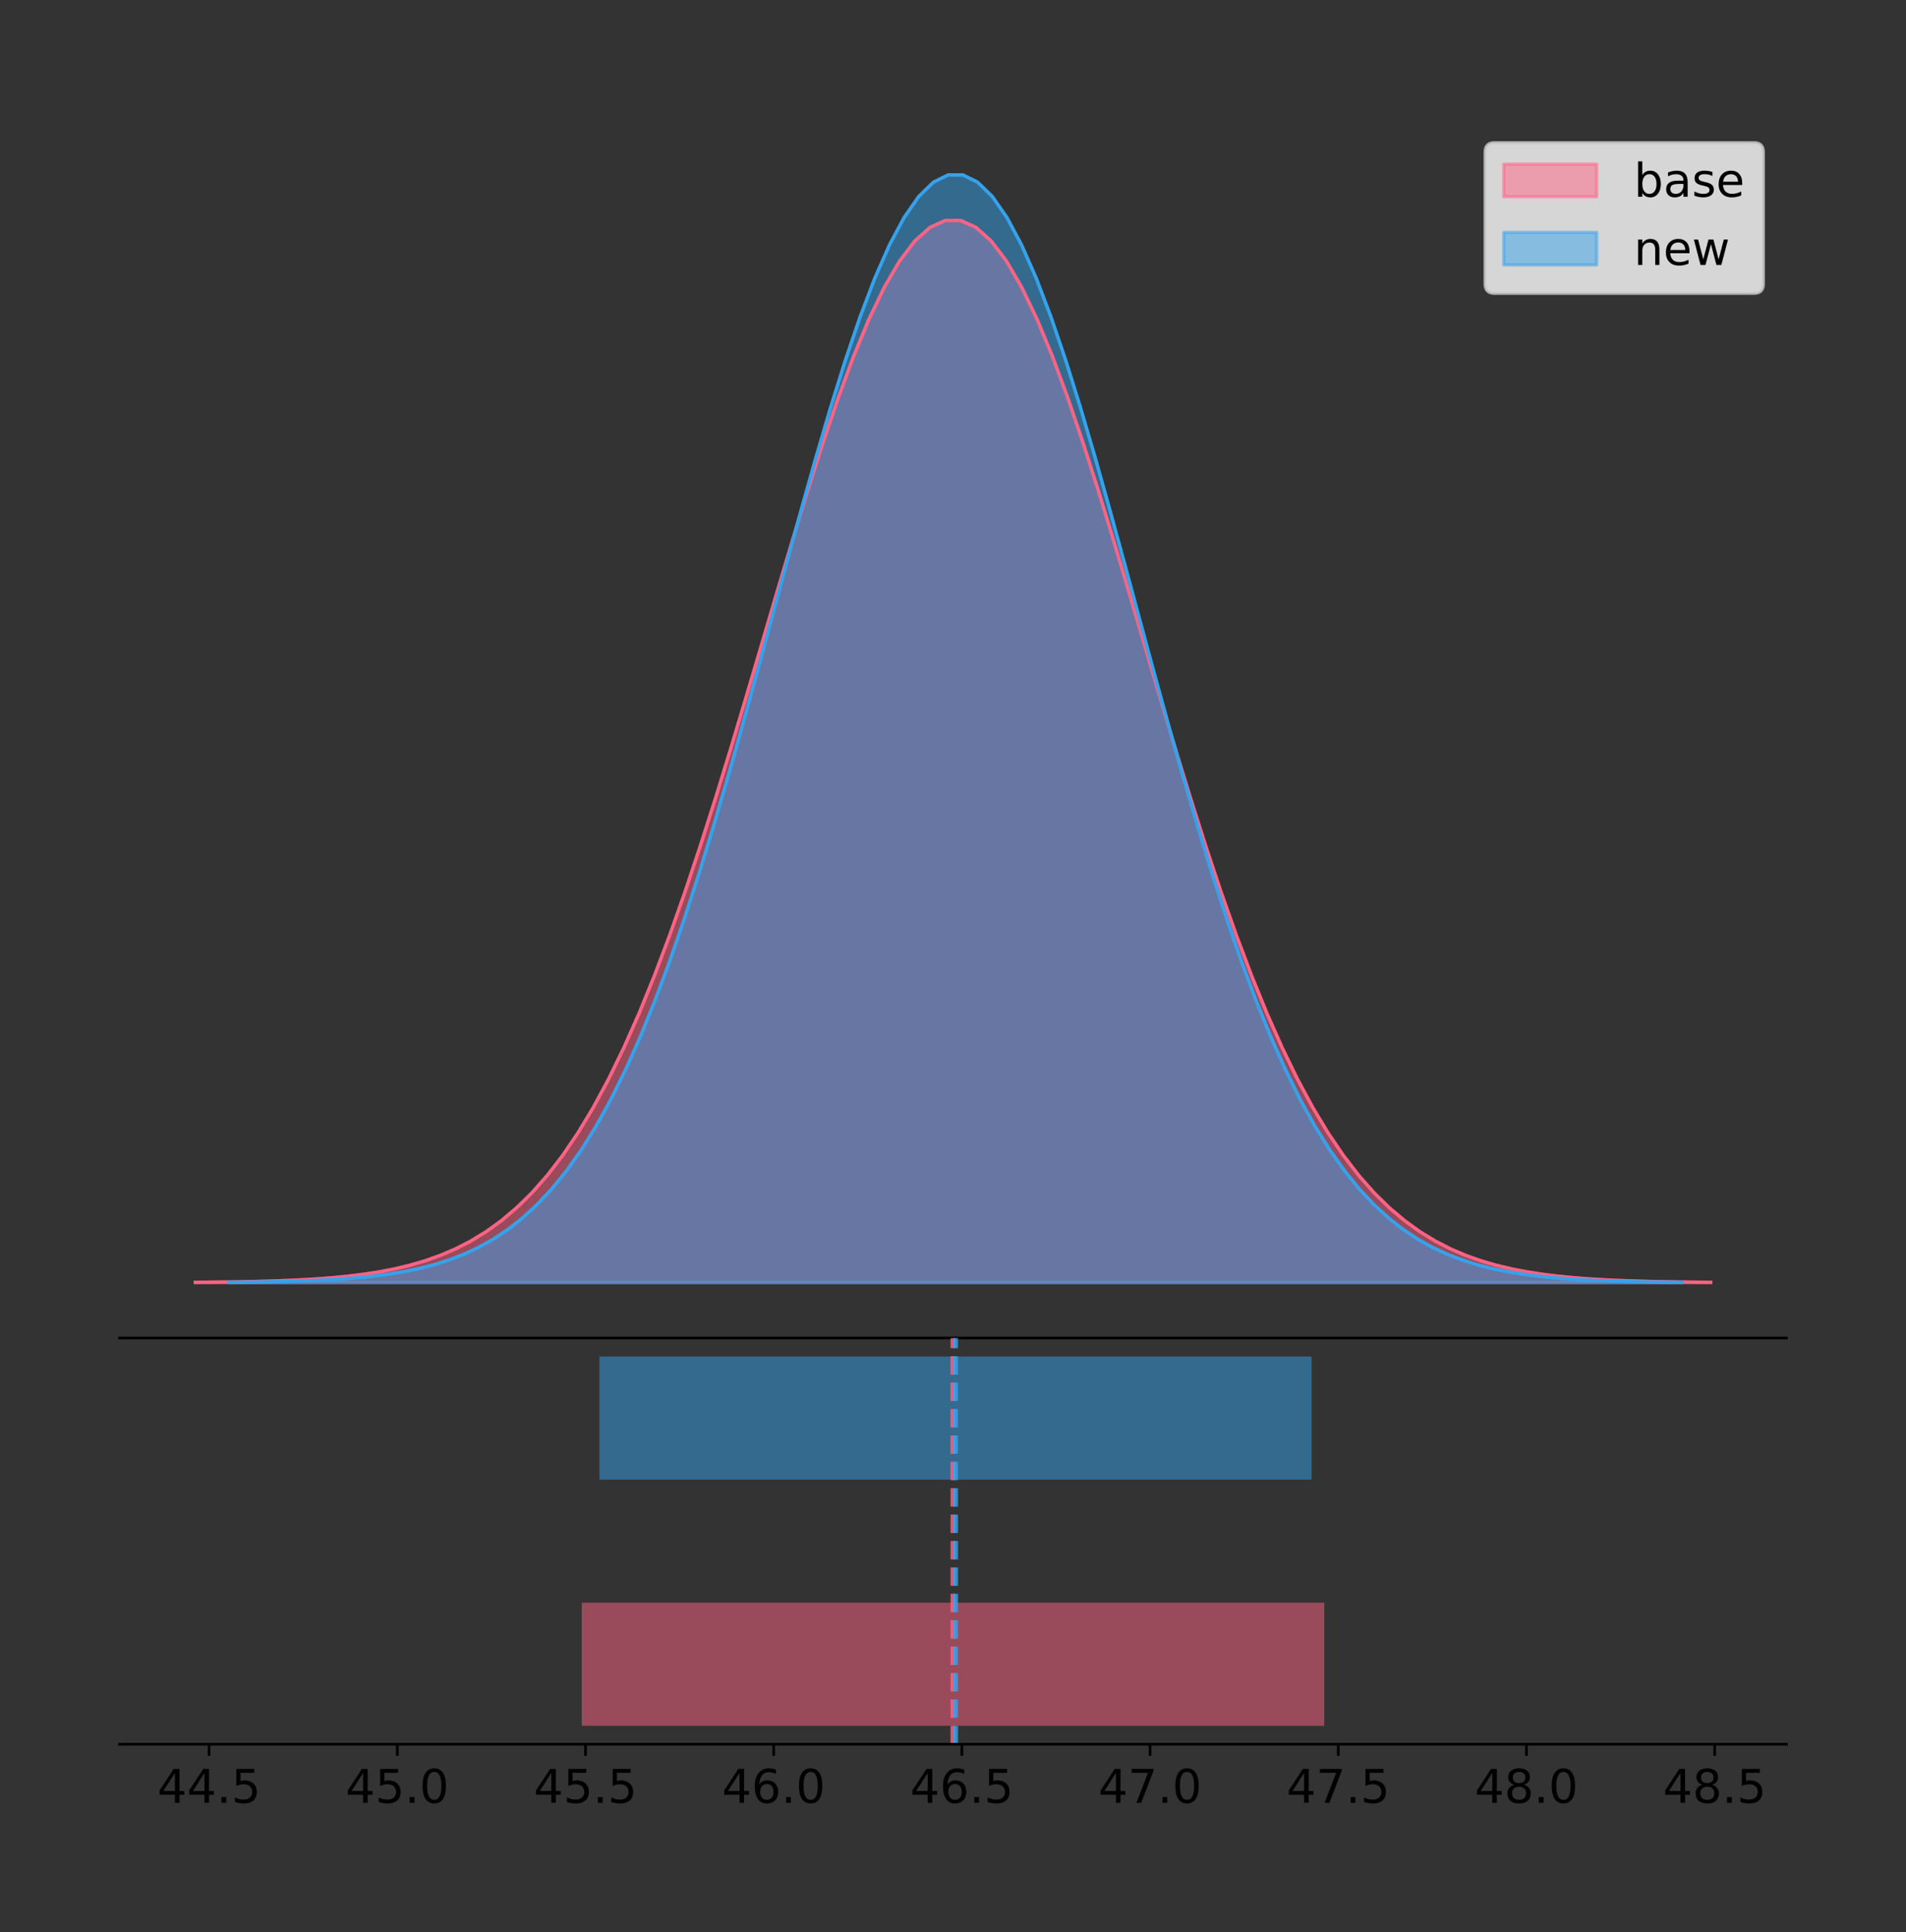 <?xml version="1.0" encoding="utf-8" standalone="no"?>
<!DOCTYPE svg PUBLIC "-//W3C//DTD SVG 1.1//EN"
  "http://www.w3.org/Graphics/SVG/1.1/DTD/svg11.dtd">
<!-- Created with matplotlib (https://matplotlib.org/) -->
<svg height="581.789pt" version="1.1" viewBox="0 0 574.2 581.789" width="574.2pt" xmlns="http://www.w3.org/2000/svg" xmlns:xlink="http://www.w3.org/1999/xlink">
 <rect x="0" y="0" width="574.2" height="581.789" fill="#333333" stroke="none"/>
 <defs>
  <style type="text/css">
*{stroke-linecap:butt;stroke-linejoin:round;}
  </style>
 </defs>
 <g id="figure_1">
  <g id="patch_1">
   <path d="M 0 581.789 
L 574.2 581.789 
L 574.2 0 
L 0 0 
z
" style="fill:none;"/>
  </g>
  <g id="axes_1">
   <g id="patch_2">
    <path d="M 36 402.93 
L 538.2 402.93 
L 538.2 36 
L 36 36 
z
" style="fill:none;"/>
   </g>
   <g id="PolyCollection_1">
    <defs>
     <path d="M 58.827 -195.538 
L 58.827 -195.645 
L 63.439 -195.686 
L 68.05 -195.74 
L 72.662 -195.813 
L 77.274 -195.909 
L 81.885 -196.036 
L 86.497 -196.202 
L 91.108 -196.417 
L 95.72 -196.695 
L 100.331 -197.05 
L 104.943 -197.501 
L 109.555 -198.07 
L 114.166 -198.784 
L 118.778 -199.671 
L 123.389 -200.766 
L 128.001 -202.108 
L 132.612 -203.742 
L 137.224 -205.714 
L 141.836 -208.079 
L 146.447 -210.893 
L 151.059 -214.216 
L 155.67 -218.11 
L 160.282 -222.639 
L 164.893 -227.864 
L 169.505 -233.846 
L 174.117 -240.639 
L 178.728 -248.291 
L 183.34 -256.839 
L 187.951 -266.31 
L 192.563 -276.712 
L 197.174 -288.036 
L 201.786 -300.255 
L 206.398 -313.315 
L 211.009 -327.143 
L 215.621 -341.637 
L 220.232 -356.672 
L 224.844 -372.097 
L 229.455 -387.739 
L 234.067 -403.406 
L 238.679 -418.886 
L 243.29 -433.957 
L 247.902 -448.389 
L 252.513 -461.949 
L 257.125 -474.409 
L 261.736 -485.552 
L 266.348 -495.177 
L 270.96 -503.107 
L 275.571 -509.191 
L 280.183 -513.315 
L 284.794 -515.396 
L 289.406 -515.396 
L 294.017 -513.315 
L 298.629 -509.191 
L 303.24 -503.107 
L 307.852 -495.177 
L 312.464 -485.552 
L 317.075 -474.409 
L 321.687 -461.949 
L 326.298 -448.389 
L 330.91 -433.957 
L 335.521 -418.886 
L 340.133 -403.406 
L 344.745 -387.739 
L 349.356 -372.097 
L 353.968 -356.672 
L 358.579 -341.637 
L 363.191 -327.143 
L 367.802 -313.315 
L 372.414 -300.255 
L 377.026 -288.036 
L 381.637 -276.712 
L 386.249 -266.31 
L 390.86 -256.839 
L 395.472 -248.291 
L 400.083 -240.639 
L 404.695 -233.846 
L 409.307 -227.864 
L 413.918 -222.639 
L 418.53 -218.11 
L 423.141 -214.216 
L 427.753 -210.893 
L 432.364 -208.079 
L 436.976 -205.714 
L 441.588 -203.742 
L 446.199 -202.108 
L 450.811 -200.766 
L 455.422 -199.671 
L 460.034 -198.784 
L 464.645 -198.07 
L 469.257 -197.501 
L 473.869 -197.05 
L 478.48 -196.695 
L 483.092 -196.417 
L 487.703 -196.202 
L 492.315 -196.036 
L 496.926 -195.909 
L 501.538 -195.813 
L 506.15 -195.74 
L 510.761 -195.686 
L 515.373 -195.645 
L 515.373 -195.538 
L 515.373 -195.538 
L 510.761 -195.538 
L 506.15 -195.538 
L 501.538 -195.538 
L 496.926 -195.538 
L 492.315 -195.538 
L 487.703 -195.538 
L 483.092 -195.538 
L 478.48 -195.538 
L 473.869 -195.538 
L 469.257 -195.538 
L 464.645 -195.538 
L 460.034 -195.538 
L 455.422 -195.538 
L 450.811 -195.538 
L 446.199 -195.538 
L 441.588 -195.538 
L 436.976 -195.538 
L 432.364 -195.538 
L 427.753 -195.538 
L 423.141 -195.538 
L 418.53 -195.538 
L 413.918 -195.538 
L 409.307 -195.538 
L 404.695 -195.538 
L 400.083 -195.538 
L 395.472 -195.538 
L 390.86 -195.538 
L 386.249 -195.538 
L 381.637 -195.538 
L 377.026 -195.538 
L 372.414 -195.538 
L 367.802 -195.538 
L 363.191 -195.538 
L 358.579 -195.538 
L 353.968 -195.538 
L 349.356 -195.538 
L 344.745 -195.538 
L 340.133 -195.538 
L 335.521 -195.538 
L 330.91 -195.538 
L 326.298 -195.538 
L 321.687 -195.538 
L 317.075 -195.538 
L 312.464 -195.538 
L 307.852 -195.538 
L 303.24 -195.538 
L 298.629 -195.538 
L 294.017 -195.538 
L 289.406 -195.538 
L 284.794 -195.538 
L 280.183 -195.538 
L 275.571 -195.538 
L 270.96 -195.538 
L 266.348 -195.538 
L 261.736 -195.538 
L 257.125 -195.538 
L 252.513 -195.538 
L 247.902 -195.538 
L 243.29 -195.538 
L 238.679 -195.538 
L 234.067 -195.538 
L 229.455 -195.538 
L 224.844 -195.538 
L 220.232 -195.538 
L 215.621 -195.538 
L 211.009 -195.538 
L 206.398 -195.538 
L 201.786 -195.538 
L 197.174 -195.538 
L 192.563 -195.538 
L 187.951 -195.538 
L 183.34 -195.538 
L 178.728 -195.538 
L 174.117 -195.538 
L 169.505 -195.538 
L 164.893 -195.538 
L 160.282 -195.538 
L 155.67 -195.538 
L 151.059 -195.538 
L 146.447 -195.538 
L 141.836 -195.538 
L 137.224 -195.538 
L 132.612 -195.538 
L 128.001 -195.538 
L 123.389 -195.538 
L 118.778 -195.538 
L 114.166 -195.538 
L 109.555 -195.538 
L 104.943 -195.538 
L 100.331 -195.538 
L 95.72 -195.538 
L 91.108 -195.538 
L 86.497 -195.538 
L 81.885 -195.538 
L 77.274 -195.538 
L 72.662 -195.538 
L 68.05 -195.538 
L 63.439 -195.538 
L 58.827 -195.538 
z
" id="mb841bb667f" style="stroke:#ff6384;stroke-opacity:0.5;"/>
    </defs>
    <g clip-path="url(#p5c1ba4117c)">
     <use style="fill:#ff6384;fill-opacity:0.5;stroke:#ff6384;stroke-opacity:0.5;" x="0" xlink:href="#mb841bb667f" y="581.789"/>
    </g>
   </g>
   <g id="PolyCollection_2">
    <defs>
     <path d="M 68.972 -195.538 
L 68.972 -195.65 
L 73.394 -195.692 
L 77.816 -195.749 
L 82.238 -195.825 
L 86.66 -195.925 
L 91.082 -196.058 
L 95.504 -196.23 
L 99.926 -196.455 
L 104.348 -196.744 
L 108.77 -197.115 
L 113.192 -197.585 
L 117.614 -198.179 
L 122.036 -198.923 
L 126.458 -199.848 
L 130.88 -200.99 
L 135.302 -202.39 
L 139.724 -204.093 
L 144.146 -206.151 
L 148.568 -208.617 
L 152.99 -211.552 
L 157.412 -215.017 
L 161.834 -219.078 
L 166.255 -223.801 
L 170.677 -229.25 
L 175.099 -235.488 
L 179.521 -242.572 
L 183.943 -250.552 
L 188.365 -259.468 
L 192.787 -269.344 
L 197.209 -280.192 
L 201.631 -292.002 
L 206.053 -304.744 
L 210.475 -318.365 
L 214.897 -332.786 
L 219.319 -347.901 
L 223.741 -363.58 
L 228.163 -379.667 
L 232.585 -395.98 
L 237.007 -412.318 
L 241.429 -428.462 
L 245.851 -444.18 
L 250.273 -459.23 
L 254.695 -473.372 
L 259.117 -486.366 
L 263.539 -497.987 
L 267.961 -508.025 
L 272.383 -516.294 
L 276.805 -522.64 
L 281.227 -526.94 
L 285.649 -529.111 
L 290.071 -529.111 
L 294.493 -526.94 
L 298.915 -522.64 
L 303.337 -516.294 
L 307.759 -508.025 
L 312.181 -497.987 
L 316.603 -486.366 
L 321.025 -473.372 
L 325.446 -459.23 
L 329.868 -444.18 
L 334.29 -428.462 
L 338.712 -412.318 
L 343.134 -395.98 
L 347.556 -379.667 
L 351.978 -363.58 
L 356.4 -347.901 
L 360.822 -332.786 
L 365.244 -318.365 
L 369.666 -304.744 
L 374.088 -292.002 
L 378.51 -280.192 
L 382.932 -269.344 
L 387.354 -259.468 
L 391.776 -250.552 
L 396.198 -242.572 
L 400.62 -235.488 
L 405.042 -229.25 
L 409.464 -223.801 
L 413.886 -219.078 
L 418.308 -215.017 
L 422.73 -211.552 
L 427.152 -208.617 
L 431.574 -206.151 
L 435.996 -204.093 
L 440.418 -202.39 
L 444.84 -200.99 
L 449.262 -199.848 
L 453.684 -198.923 
L 458.106 -198.179 
L 462.528 -197.585 
L 466.95 -197.115 
L 471.372 -196.744 
L 475.794 -196.455 
L 480.215 -196.23 
L 484.637 -196.058 
L 489.059 -195.925 
L 493.481 -195.825 
L 497.903 -195.749 
L 502.325 -195.692 
L 506.747 -195.65 
L 506.747 -195.538 
L 506.747 -195.538 
L 502.325 -195.538 
L 497.903 -195.538 
L 493.481 -195.538 
L 489.059 -195.538 
L 484.637 -195.538 
L 480.215 -195.538 
L 475.794 -195.538 
L 471.372 -195.538 
L 466.95 -195.538 
L 462.528 -195.538 
L 458.106 -195.538 
L 453.684 -195.538 
L 449.262 -195.538 
L 444.84 -195.538 
L 440.418 -195.538 
L 435.996 -195.538 
L 431.574 -195.538 
L 427.152 -195.538 
L 422.73 -195.538 
L 418.308 -195.538 
L 413.886 -195.538 
L 409.464 -195.538 
L 405.042 -195.538 
L 400.62 -195.538 
L 396.198 -195.538 
L 391.776 -195.538 
L 387.354 -195.538 
L 382.932 -195.538 
L 378.51 -195.538 
L 374.088 -195.538 
L 369.666 -195.538 
L 365.244 -195.538 
L 360.822 -195.538 
L 356.4 -195.538 
L 351.978 -195.538 
L 347.556 -195.538 
L 343.134 -195.538 
L 338.712 -195.538 
L 334.29 -195.538 
L 329.868 -195.538 
L 325.446 -195.538 
L 321.025 -195.538 
L 316.603 -195.538 
L 312.181 -195.538 
L 307.759 -195.538 
L 303.337 -195.538 
L 298.915 -195.538 
L 294.493 -195.538 
L 290.071 -195.538 
L 285.649 -195.538 
L 281.227 -195.538 
L 276.805 -195.538 
L 272.383 -195.538 
L 267.961 -195.538 
L 263.539 -195.538 
L 259.117 -195.538 
L 254.695 -195.538 
L 250.273 -195.538 
L 245.851 -195.538 
L 241.429 -195.538 
L 237.007 -195.538 
L 232.585 -195.538 
L 228.163 -195.538 
L 223.741 -195.538 
L 219.319 -195.538 
L 214.897 -195.538 
L 210.475 -195.538 
L 206.053 -195.538 
L 201.631 -195.538 
L 197.209 -195.538 
L 192.787 -195.538 
L 188.365 -195.538 
L 183.943 -195.538 
L 179.521 -195.538 
L 175.099 -195.538 
L 170.677 -195.538 
L 166.255 -195.538 
L 161.834 -195.538 
L 157.412 -195.538 
L 152.99 -195.538 
L 148.568 -195.538 
L 144.146 -195.538 
L 139.724 -195.538 
L 135.302 -195.538 
L 130.88 -195.538 
L 126.458 -195.538 
L 122.036 -195.538 
L 117.614 -195.538 
L 113.192 -195.538 
L 108.77 -195.538 
L 104.348 -195.538 
L 99.926 -195.538 
L 95.504 -195.538 
L 91.082 -195.538 
L 86.66 -195.538 
L 82.238 -195.538 
L 77.816 -195.538 
L 73.394 -195.538 
L 68.972 -195.538 
z
" id="m38a32cd6d0" style="stroke:#36a2eb;stroke-opacity:0.5;"/>
    </defs>
    <g clip-path="url(#p5c1ba4117c)">
     <use style="fill:#36a2eb;fill-opacity:0.5;stroke:#36a2eb;stroke-opacity:0.5;" x="0" xlink:href="#m38a32cd6d0" y="581.789"/>
    </g>
   </g>
   <g id="line2d_1">
    <path clip-path="url(#p5c1ba4117c)" d="M 58.827 386.144 
L 63.439 386.103 
L 68.05 386.049 
L 72.662 385.976 
L 77.274 385.88 
L 81.885 385.753 
L 86.497 385.587 
L 91.108 385.372 
L 95.72 385.095 
L 100.331 384.74 
L 104.943 384.288 
L 109.555 383.719 
L 114.166 383.006 
L 118.778 382.119 
L 123.389 381.023 
L 128.001 379.681 
L 132.612 378.048 
L 137.224 376.075 
L 141.836 373.71 
L 146.447 370.896 
L 151.059 367.573 
L 155.67 363.679 
L 160.282 359.151 
L 164.893 353.926 
L 169.505 347.944 
L 174.117 341.151 
L 178.728 333.499 
L 183.34 324.95 
L 187.951 315.48 
L 192.563 305.078 
L 197.174 293.753 
L 201.786 281.535 
L 206.398 268.474 
L 211.009 254.646 
L 215.621 240.152 
L 220.232 225.118 
L 224.844 209.693 
L 229.455 194.05 
L 234.067 178.384 
L 238.679 162.903 
L 243.29 147.832 
L 247.902 133.4 
L 252.513 119.84 
L 257.125 107.38 
L 261.736 96.237 
L 266.348 86.612 
L 270.96 78.683 
L 275.571 72.598 
L 280.183 68.475 
L 284.794 66.393 
L 289.406 66.393 
L 294.017 68.475 
L 298.629 72.598 
L 303.24 78.683 
L 307.852 86.612 
L 312.464 96.237 
L 317.075 107.38 
L 321.687 119.84 
L 326.298 133.4 
L 330.91 147.832 
L 335.521 162.903 
L 340.133 178.384 
L 344.745 194.05 
L 349.356 209.693 
L 353.968 225.118 
L 358.579 240.152 
L 363.191 254.646 
L 367.802 268.474 
L 372.414 281.535 
L 377.026 293.753 
L 381.637 305.078 
L 386.249 315.48 
L 390.86 324.95 
L 395.472 333.499 
L 400.083 341.151 
L 404.695 347.944 
L 409.307 353.926 
L 413.918 359.151 
L 418.53 363.679 
L 423.141 367.573 
L 427.753 370.896 
L 432.364 373.71 
L 436.976 376.075 
L 441.588 378.048 
L 446.199 379.681 
L 450.811 381.023 
L 455.422 382.119 
L 460.034 383.006 
L 464.645 383.719 
L 469.257 384.288 
L 473.869 384.74 
L 478.48 385.095 
L 483.092 385.372 
L 487.703 385.587 
L 492.315 385.753 
L 496.926 385.88 
L 501.538 385.976 
L 506.15 386.049 
L 510.761 386.103 
L 515.373 386.144 
" style="fill:none;stroke:#ff6384;stroke-linecap:square;"/>
   </g>
   <g id="line2d_2">
    <path clip-path="url(#p5c1ba4117c)" d="M 68.972 386.139 
L 73.394 386.097 
L 77.816 386.04 
L 82.238 385.965 
L 86.66 385.864 
L 91.082 385.732 
L 95.504 385.559 
L 99.926 385.334 
L 104.348 385.045 
L 108.77 384.675 
L 113.192 384.204 
L 117.614 383.61 
L 122.036 382.867 
L 126.458 381.941 
L 130.88 380.799 
L 135.302 379.399 
L 139.724 377.696 
L 144.146 375.639 
L 148.568 373.172 
L 152.99 370.238 
L 157.412 366.772 
L 161.834 362.711 
L 166.255 357.989 
L 170.677 352.539 
L 175.099 346.301 
L 179.521 339.217 
L 183.943 331.237 
L 188.365 322.322 
L 192.787 312.445 
L 197.209 301.597 
L 201.631 289.787 
L 206.053 277.045 
L 210.475 263.424 
L 214.897 249.004 
L 219.319 233.888 
L 223.741 218.209 
L 228.163 202.123 
L 232.585 185.809 
L 237.007 169.471 
L 241.429 153.327 
L 245.851 137.61 
L 250.273 122.559 
L 254.695 108.418 
L 259.117 95.423 
L 263.539 83.803 
L 267.961 73.765 
L 272.383 65.495 
L 276.805 59.15 
L 281.227 54.85 
L 285.649 52.679 
L 290.071 52.679 
L 294.493 54.85 
L 298.915 59.15 
L 303.337 65.495 
L 307.759 73.765 
L 312.181 83.803 
L 316.603 95.423 
L 321.025 108.418 
L 325.446 122.559 
L 329.868 137.61 
L 334.29 153.327 
L 338.712 169.471 
L 343.134 185.809 
L 347.556 202.123 
L 351.978 218.209 
L 356.4 233.888 
L 360.822 249.004 
L 365.244 263.424 
L 369.666 277.045 
L 374.088 289.787 
L 378.51 301.597 
L 382.932 312.445 
L 387.354 322.322 
L 391.776 331.237 
L 396.198 339.217 
L 400.62 346.301 
L 405.042 352.539 
L 409.464 357.989 
L 413.886 362.711 
L 418.308 366.772 
L 422.73 370.238 
L 427.152 373.172 
L 431.574 375.639 
L 435.996 377.696 
L 440.418 379.399 
L 444.84 380.799 
L 449.262 381.941 
L 453.684 382.867 
L 458.106 383.61 
L 462.528 384.204 
L 466.95 384.675 
L 471.372 385.045 
L 475.794 385.334 
L 480.215 385.559 
L 484.637 385.732 
L 489.059 385.864 
L 493.481 385.965 
L 497.903 386.04 
L 502.325 386.097 
L 506.747 386.139 
" style="fill:none;stroke:#36a2eb;stroke-linecap:square;"/>
   </g>
   <g id="patch_3">
    <path d="M 36 402.93 
L 538.2 402.93 
" style="fill:none;stroke:#000000;stroke-linecap:square;stroke-linejoin:miter;stroke-width:0.8;"/>
   </g>
   <g id="legend_1">
    <g id="patch_4">
     <path d="M 450.225 88.299 
L 528.4 88.299 
Q 531.2 88.299 531.2 85.499 
L 531.2 45.8 
Q 531.2 43 528.4 43 
L 450.225 43 
Q 447.425 43 447.425 45.8 
L 447.425 85.499 
Q 447.425 88.299 450.225 88.299 
z
" style="fill:#ffffff;opacity:0.8;stroke:#cccccc;stroke-linejoin:miter;"/>
    </g>
    <g id="patch_5">
     <path d="M 453.025 59.238 
L 481.025 59.238 
L 481.025 49.438 
L 453.025 49.438 
z
" style="fill:#ff6384;opacity:0.5;stroke:#ff6384;stroke-linejoin:miter;"/>
    </g>
    <g id="text_1">
     <!-- base -->
     <defs>
      <path d="M 48.688 27.297 
Q 48.688 37.203 44.609 42.844 
Q 40.531 48.484 33.406 48.484 
Q 26.266 48.484 22.188 42.844 
Q 18.109 37.203 18.109 27.297 
Q 18.109 17.391 22.188 11.75 
Q 26.266 6.109 33.406 6.109 
Q 40.531 6.109 44.609 11.75 
Q 48.688 17.391 48.688 27.297 
z
M 18.109 46.391 
Q 20.953 51.266 25.266 53.625 
Q 29.594 56 35.594 56 
Q 45.562 56 51.781 48.094 
Q 58.016 40.188 58.016 27.297 
Q 58.016 14.406 51.781 6.484 
Q 45.562 -1.422 35.594 -1.422 
Q 29.594 -1.422 25.266 0.953 
Q 20.953 3.328 18.109 8.203 
L 18.109 0 
L 9.078 0 
L 9.078 75.984 
L 18.109 75.984 
z
" id="DejaVuSans-98"/>
      <path d="M 34.281 27.484 
Q 23.391 27.484 19.188 25 
Q 14.984 22.516 14.984 16.5 
Q 14.984 11.719 18.141 8.906 
Q 21.297 6.109 26.703 6.109 
Q 34.188 6.109 38.703 11.406 
Q 43.219 16.703 43.219 25.484 
L 43.219 27.484 
z
M 52.203 31.203 
L 52.203 0 
L 43.219 0 
L 43.219 8.297 
Q 40.141 3.328 35.547 0.953 
Q 30.953 -1.422 24.312 -1.422 
Q 15.922 -1.422 10.953 3.297 
Q 6 8.016 6 15.922 
Q 6 25.141 12.172 29.828 
Q 18.359 34.516 30.609 34.516 
L 43.219 34.516 
L 43.219 35.406 
Q 43.219 41.609 39.141 45 
Q 35.062 48.391 27.688 48.391 
Q 23 48.391 18.547 47.266 
Q 14.109 46.141 10.016 43.891 
L 10.016 52.203 
Q 14.938 54.109 19.578 55.047 
Q 24.219 56 28.609 56 
Q 40.484 56 46.344 49.844 
Q 52.203 43.703 52.203 31.203 
z
" id="DejaVuSans-97"/>
      <path d="M 44.281 53.078 
L 44.281 44.578 
Q 40.484 46.531 36.375 47.5 
Q 32.281 48.484 27.875 48.484 
Q 21.188 48.484 17.844 46.438 
Q 14.5 44.391 14.5 40.281 
Q 14.5 37.156 16.891 35.375 
Q 19.281 33.594 26.516 31.984 
L 29.594 31.297 
Q 39.156 29.25 43.188 25.516 
Q 47.219 21.781 47.219 15.094 
Q 47.219 7.469 41.188 3.016 
Q 35.156 -1.422 24.609 -1.422 
Q 20.219 -1.422 15.453 -0.562 
Q 10.688 0.297 5.422 2 
L 5.422 11.281 
Q 10.406 8.688 15.234 7.391 
Q 20.062 6.109 24.812 6.109 
Q 31.156 6.109 34.562 8.281 
Q 37.984 10.453 37.984 14.406 
Q 37.984 18.062 35.516 20.016 
Q 33.062 21.969 24.703 23.781 
L 21.578 24.516 
Q 13.234 26.266 9.516 29.906 
Q 5.812 33.547 5.812 39.891 
Q 5.812 47.609 11.281 51.797 
Q 16.75 56 26.812 56 
Q 31.781 56 36.172 55.266 
Q 40.578 54.547 44.281 53.078 
z
" id="DejaVuSans-115"/>
      <path d="M 56.203 29.594 
L 56.203 25.203 
L 14.891 25.203 
Q 15.484 15.922 20.484 11.062 
Q 25.484 6.203 34.422 6.203 
Q 39.594 6.203 44.453 7.469 
Q 49.312 8.734 54.109 11.281 
L 54.109 2.781 
Q 49.266 0.734 44.188 -0.344 
Q 39.109 -1.422 33.891 -1.422 
Q 20.797 -1.422 13.156 6.188 
Q 5.516 13.812 5.516 26.812 
Q 5.516 40.234 12.766 48.109 
Q 20.016 56 32.328 56 
Q 43.359 56 49.781 48.891 
Q 56.203 41.797 56.203 29.594 
z
M 47.219 32.234 
Q 47.125 39.594 43.094 43.984 
Q 39.062 48.391 32.422 48.391 
Q 24.906 48.391 20.391 44.141 
Q 15.875 39.891 15.188 32.172 
z
" id="DejaVuSans-101"/>
     </defs>
     <g transform="translate(492.225 59.238)scale(0.14 -0.14)">
      <use xlink:href="#DejaVuSans-98"/>
      <use x="63.477" xlink:href="#DejaVuSans-97"/>
      <use x="124.756" xlink:href="#DejaVuSans-115"/>
      <use x="176.855" xlink:href="#DejaVuSans-101"/>
     </g>
    </g>
    <g id="patch_6">
     <path d="M 453.025 79.787 
L 481.025 79.787 
L 481.025 69.987 
L 453.025 69.987 
z
" style="fill:#36a2eb;opacity:0.5;stroke:#36a2eb;stroke-linejoin:miter;"/>
    </g>
    <g id="text_2">
     <!-- new -->
     <defs>
      <path d="M 54.891 33.016 
L 54.891 0 
L 45.906 0 
L 45.906 32.719 
Q 45.906 40.484 42.875 44.328 
Q 39.844 48.188 33.797 48.188 
Q 26.516 48.188 22.312 43.547 
Q 18.109 38.922 18.109 30.906 
L 18.109 0 
L 9.078 0 
L 9.078 54.688 
L 18.109 54.688 
L 18.109 46.188 
Q 21.344 51.125 25.703 53.562 
Q 30.078 56 35.797 56 
Q 45.219 56 50.047 50.172 
Q 54.891 44.344 54.891 33.016 
z
" id="DejaVuSans-110"/>
      <path d="M 4.203 54.688 
L 13.188 54.688 
L 24.422 12.016 
L 35.594 54.688 
L 46.188 54.688 
L 57.422 12.016 
L 68.609 54.688 
L 77.594 54.688 
L 63.281 0 
L 52.688 0 
L 40.922 44.828 
L 29.109 0 
L 18.5 0 
z
" id="DejaVuSans-119"/>
     </defs>
     <g transform="translate(492.225 79.787)scale(0.14 -0.14)">
      <use xlink:href="#DejaVuSans-110"/>
      <use x="63.379" xlink:href="#DejaVuSans-101"/>
      <use x="124.902" xlink:href="#DejaVuSans-119"/>
     </g>
    </g>
   </g>
  </g>
  <g id="axes_2">
   <g id="patch_7">
    <path d="M 36 525.24 
L 538.2 525.24 
L 538.2 402.93 
L 36 402.93 
z
" style="fill:none;"/>
   </g>
   <g id="patch_8">
    <path clip-path="url(#pe72f58158c)" d="M 175.246 519.68 
L 398.954 519.68 
L 398.954 482.617 
L 175.246 482.617 
z
" style="fill:#ff6384;opacity:0.5;"/>
   </g>
   <g id="patch_9">
    <path clip-path="url(#pe72f58158c)" d="M 180.605 445.553 
L 395.115 445.553 
L 395.115 408.49 
L 180.605 408.49 
z
" style="fill:#36a2eb;opacity:0.5;"/>
   </g>
   <g id="matplotlib.axis_1">
    <g id="xtick_1">
     <g id="line2d_3">
      <defs>
       <path d="M 0 0 
L 0 3.5 
" id="m88e0995ebd" style="stroke:#000000;stroke-width:0.8;"/>
      </defs>
      <g>
       <use style="stroke:#000000;stroke-width:0.8;" x="62.995" xlink:href="#m88e0995ebd" y="525.24"/>
      </g>
     </g>
     <g id="text_3">
      <!-- 44.5 -->
      <defs>
       <path d="M 37.797 64.312 
L 12.891 25.391 
L 37.797 25.391 
z
M 35.203 72.906 
L 47.609 72.906 
L 47.609 25.391 
L 58.016 25.391 
L 58.016 17.188 
L 47.609 17.188 
L 47.609 0 
L 37.797 0 
L 37.797 17.188 
L 4.891 17.188 
L 4.891 26.703 
z
" id="DejaVuSans-52"/>
       <path d="M 10.688 12.406 
L 21 12.406 
L 21 0 
L 10.688 0 
z
" id="DejaVuSans-46"/>
       <path d="M 10.797 72.906 
L 49.516 72.906 
L 49.516 64.594 
L 19.828 64.594 
L 19.828 46.734 
Q 21.969 47.469 24.109 47.828 
Q 26.266 48.188 28.422 48.188 
Q 40.625 48.188 47.75 41.5 
Q 54.891 34.812 54.891 23.391 
Q 54.891 11.625 47.562 5.094 
Q 40.234 -1.422 26.906 -1.422 
Q 22.312 -1.422 17.547 -0.641 
Q 12.797 0.141 7.719 1.703 
L 7.719 11.625 
Q 12.109 9.234 16.797 8.062 
Q 21.484 6.891 26.703 6.891 
Q 35.156 6.891 40.078 11.328 
Q 45.016 15.766 45.016 23.391 
Q 45.016 31 40.078 35.438 
Q 35.156 39.891 26.703 39.891 
Q 22.75 39.891 18.812 39.016 
Q 14.891 38.141 10.797 36.281 
z
" id="DejaVuSans-53"/>
      </defs>
      <g transform="translate(47.409 542.878)scale(0.14 -0.14)">
       <use xlink:href="#DejaVuSans-52"/>
       <use x="63.623" xlink:href="#DejaVuSans-52"/>
       <use x="127.246" xlink:href="#DejaVuSans-46"/>
       <use x="159.033" xlink:href="#DejaVuSans-53"/>
      </g>
     </g>
    </g>
    <g id="xtick_2">
     <g id="line2d_4">
      <g>
       <use style="stroke:#000000;stroke-width:0.8;" x="119.69" xlink:href="#m88e0995ebd" y="525.24"/>
      </g>
     </g>
     <g id="text_4">
      <!-- 45.0 -->
      <defs>
       <path d="M 31.781 66.406 
Q 24.172 66.406 20.328 58.906 
Q 16.5 51.422 16.5 36.375 
Q 16.5 21.391 20.328 13.891 
Q 24.172 6.391 31.781 6.391 
Q 39.453 6.391 43.281 13.891 
Q 47.125 21.391 47.125 36.375 
Q 47.125 51.422 43.281 58.906 
Q 39.453 66.406 31.781 66.406 
z
M 31.781 74.219 
Q 44.047 74.219 50.516 64.516 
Q 56.984 54.828 56.984 36.375 
Q 56.984 17.969 50.516 8.266 
Q 44.047 -1.422 31.781 -1.422 
Q 19.531 -1.422 13.062 8.266 
Q 6.594 17.969 6.594 36.375 
Q 6.594 54.828 13.062 64.516 
Q 19.531 74.219 31.781 74.219 
z
" id="DejaVuSans-48"/>
      </defs>
      <g transform="translate(104.104 542.878)scale(0.14 -0.14)">
       <use xlink:href="#DejaVuSans-52"/>
       <use x="63.623" xlink:href="#DejaVuSans-53"/>
       <use x="127.246" xlink:href="#DejaVuSans-46"/>
       <use x="159.033" xlink:href="#DejaVuSans-48"/>
      </g>
     </g>
    </g>
    <g id="xtick_3">
     <g id="line2d_5">
      <g>
       <use style="stroke:#000000;stroke-width:0.8;" x="176.386" xlink:href="#m88e0995ebd" y="525.24"/>
      </g>
     </g>
     <g id="text_5">
      <!-- 45.5 -->
      <g transform="translate(160.8 542.878)scale(0.14 -0.14)">
       <use xlink:href="#DejaVuSans-52"/>
       <use x="63.623" xlink:href="#DejaVuSans-53"/>
       <use x="127.246" xlink:href="#DejaVuSans-46"/>
       <use x="159.033" xlink:href="#DejaVuSans-53"/>
      </g>
     </g>
    </g>
    <g id="xtick_4">
     <g id="line2d_6">
      <g>
       <use style="stroke:#000000;stroke-width:0.8;" x="233.081" xlink:href="#m88e0995ebd" y="525.24"/>
      </g>
     </g>
     <g id="text_6">
      <!-- 46.0 -->
      <defs>
       <path d="M 33.016 40.375 
Q 26.375 40.375 22.484 35.828 
Q 18.609 31.297 18.609 23.391 
Q 18.609 15.531 22.484 10.953 
Q 26.375 6.391 33.016 6.391 
Q 39.656 6.391 43.531 10.953 
Q 47.406 15.531 47.406 23.391 
Q 47.406 31.297 43.531 35.828 
Q 39.656 40.375 33.016 40.375 
z
M 52.594 71.297 
L 52.594 62.312 
Q 48.875 64.062 45.094 64.984 
Q 41.312 65.922 37.594 65.922 
Q 27.828 65.922 22.672 59.328 
Q 17.531 52.734 16.797 39.406 
Q 19.672 43.656 24.016 45.922 
Q 28.375 48.188 33.594 48.188 
Q 44.578 48.188 50.953 41.516 
Q 57.328 34.859 57.328 23.391 
Q 57.328 12.156 50.688 5.359 
Q 44.047 -1.422 33.016 -1.422 
Q 20.359 -1.422 13.672 8.266 
Q 6.984 17.969 6.984 36.375 
Q 6.984 53.656 15.188 63.938 
Q 23.391 74.219 37.203 74.219 
Q 40.922 74.219 44.703 73.484 
Q 48.484 72.75 52.594 71.297 
z
" id="DejaVuSans-54"/>
      </defs>
      <g transform="translate(217.495 542.878)scale(0.14 -0.14)">
       <use xlink:href="#DejaVuSans-52"/>
       <use x="63.623" xlink:href="#DejaVuSans-54"/>
       <use x="127.246" xlink:href="#DejaVuSans-46"/>
       <use x="159.033" xlink:href="#DejaVuSans-48"/>
      </g>
     </g>
    </g>
    <g id="xtick_5">
     <g id="line2d_7">
      <g>
       <use style="stroke:#000000;stroke-width:0.8;" x="289.776" xlink:href="#m88e0995ebd" y="525.24"/>
      </g>
     </g>
     <g id="text_7">
      <!-- 46.5 -->
      <g transform="translate(274.19 542.878)scale(0.14 -0.14)">
       <use xlink:href="#DejaVuSans-52"/>
       <use x="63.623" xlink:href="#DejaVuSans-54"/>
       <use x="127.246" xlink:href="#DejaVuSans-46"/>
       <use x="159.033" xlink:href="#DejaVuSans-53"/>
      </g>
     </g>
    </g>
    <g id="xtick_6">
     <g id="line2d_8">
      <g>
       <use style="stroke:#000000;stroke-width:0.8;" x="346.471" xlink:href="#m88e0995ebd" y="525.24"/>
      </g>
     </g>
     <g id="text_8">
      <!-- 47.0 -->
      <defs>
       <path d="M 8.203 72.906 
L 55.078 72.906 
L 55.078 68.703 
L 28.609 0 
L 18.312 0 
L 43.219 64.594 
L 8.203 64.594 
z
" id="DejaVuSans-55"/>
      </defs>
      <g transform="translate(330.885 542.878)scale(0.14 -0.14)">
       <use xlink:href="#DejaVuSans-52"/>
       <use x="63.623" xlink:href="#DejaVuSans-55"/>
       <use x="127.246" xlink:href="#DejaVuSans-46"/>
       <use x="159.033" xlink:href="#DejaVuSans-48"/>
      </g>
     </g>
    </g>
    <g id="xtick_7">
     <g id="line2d_9">
      <g>
       <use style="stroke:#000000;stroke-width:0.8;" x="403.166" xlink:href="#m88e0995ebd" y="525.24"/>
      </g>
     </g>
     <g id="text_9">
      <!-- 47.5 -->
      <g transform="translate(387.581 542.878)scale(0.14 -0.14)">
       <use xlink:href="#DejaVuSans-52"/>
       <use x="63.623" xlink:href="#DejaVuSans-55"/>
       <use x="127.246" xlink:href="#DejaVuSans-46"/>
       <use x="159.033" xlink:href="#DejaVuSans-53"/>
      </g>
     </g>
    </g>
    <g id="xtick_8">
     <g id="line2d_10">
      <g>
       <use style="stroke:#000000;stroke-width:0.8;" x="459.862" xlink:href="#m88e0995ebd" y="525.24"/>
      </g>
     </g>
     <g id="text_10">
      <!-- 48.0 -->
      <defs>
       <path d="M 31.781 34.625 
Q 24.75 34.625 20.719 30.859 
Q 16.703 27.094 16.703 20.516 
Q 16.703 13.922 20.719 10.156 
Q 24.75 6.391 31.781 6.391 
Q 38.812 6.391 42.859 10.172 
Q 46.922 13.969 46.922 20.516 
Q 46.922 27.094 42.891 30.859 
Q 38.875 34.625 31.781 34.625 
z
M 21.922 38.812 
Q 15.578 40.375 12.031 44.719 
Q 8.5 49.078 8.5 55.328 
Q 8.5 64.062 14.719 69.141 
Q 20.953 74.219 31.781 74.219 
Q 42.672 74.219 48.875 69.141 
Q 55.078 64.062 55.078 55.328 
Q 55.078 49.078 51.531 44.719 
Q 48 40.375 41.703 38.812 
Q 48.828 37.156 52.797 32.312 
Q 56.781 27.484 56.781 20.516 
Q 56.781 9.906 50.312 4.234 
Q 43.844 -1.422 31.781 -1.422 
Q 19.734 -1.422 13.25 4.234 
Q 6.781 9.906 6.781 20.516 
Q 6.781 27.484 10.781 32.312 
Q 14.797 37.156 21.922 38.812 
z
M 18.312 54.391 
Q 18.312 48.734 21.844 45.562 
Q 25.391 42.391 31.781 42.391 
Q 38.141 42.391 41.719 45.562 
Q 45.312 48.734 45.312 54.391 
Q 45.312 60.062 41.719 63.234 
Q 38.141 66.406 31.781 66.406 
Q 25.391 66.406 21.844 63.234 
Q 18.312 60.062 18.312 54.391 
z
" id="DejaVuSans-56"/>
      </defs>
      <g transform="translate(444.276 542.878)scale(0.14 -0.14)">
       <use xlink:href="#DejaVuSans-52"/>
       <use x="63.623" xlink:href="#DejaVuSans-56"/>
       <use x="127.246" xlink:href="#DejaVuSans-46"/>
       <use x="159.033" xlink:href="#DejaVuSans-48"/>
      </g>
     </g>
    </g>
    <g id="xtick_9">
     <g id="line2d_11">
      <g>
       <use style="stroke:#000000;stroke-width:0.8;" x="516.557" xlink:href="#m88e0995ebd" y="525.24"/>
      </g>
     </g>
     <g id="text_11">
      <!-- 48.5 -->
      <g transform="translate(500.971 542.878)scale(0.14 -0.14)">
       <use xlink:href="#DejaVuSans-52"/>
       <use x="63.623" xlink:href="#DejaVuSans-56"/>
       <use x="127.246" xlink:href="#DejaVuSans-46"/>
       <use x="159.033" xlink:href="#DejaVuSans-53"/>
      </g>
     </g>
    </g>
   </g>
   <g id="line2d_12">
    <path clip-path="url(#pe72f58158c)" d="M 287.1 525.24 
L 287.1 402.93 
" style="fill:none;stroke:#ff6384;stroke-dasharray:5.55,2.4;stroke-dashoffset:0;stroke-opacity:0.8;stroke-width:1.5;"/>
   </g>
   <g id="line2d_13">
    <path clip-path="url(#pe72f58158c)" d="M 287.86 525.24 
L 287.86 402.93 
" style="fill:none;stroke:#36a2eb;stroke-dasharray:5.55,2.4;stroke-dashoffset:0;stroke-opacity:0.8;stroke-width:1.5;"/>
   </g>
   <g id="patch_10">
    <path d="M 36 525.24 
L 538.2 525.24 
" style="fill:none;stroke:#000000;stroke-linecap:square;stroke-linejoin:miter;stroke-width:0.8;"/>
   </g>
  </g>
 </g>
 <defs>
  <clipPath id="p5c1ba4117c">
   <rect height="366.93" width="502.2" x="36" y="36"/>
  </clipPath>
  <clipPath id="pe72f58158c">
   <rect height="122.31" width="502.2" x="36" y="402.93"/>
  </clipPath>
 </defs>
</svg>

